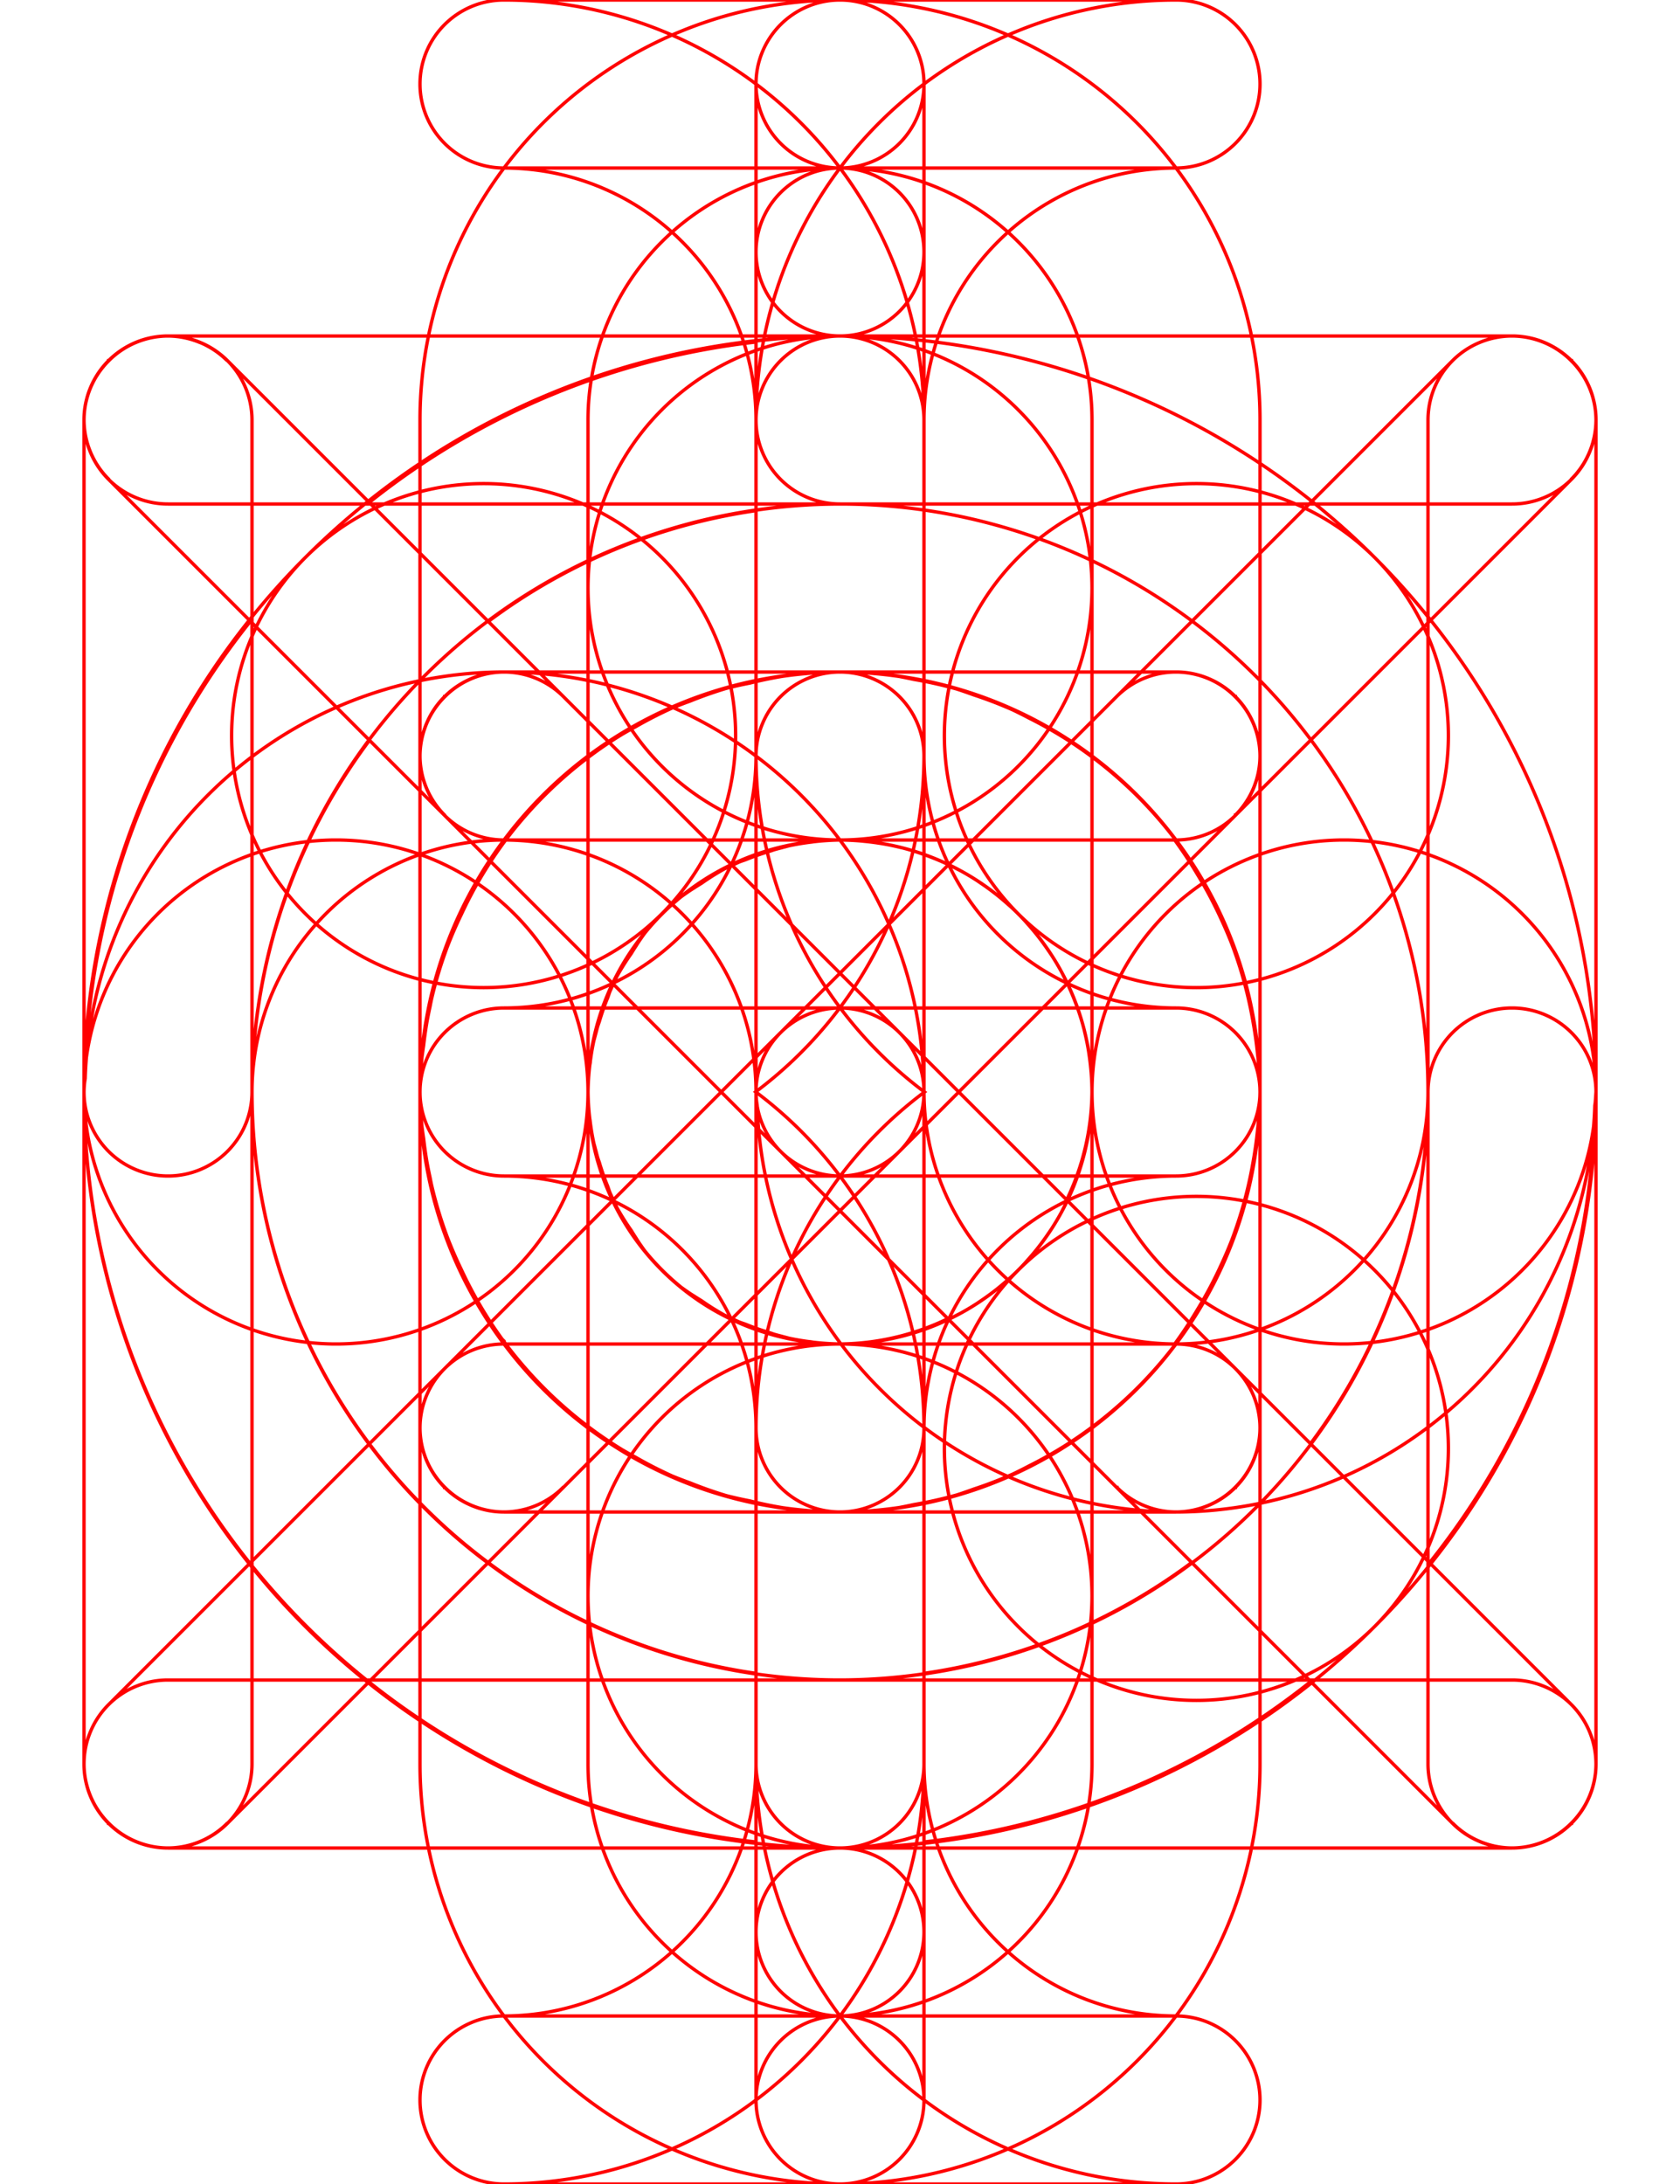 <svg xmlns="http://www.w3.org/2000/svg" width="500" height="650">
    <path fill="none" stroke="red"
        d="M150 200A125 125 0 0 0 25.35 321a25 25 0 0 0-.35 4 25 25 0 0 0 25 25 25 25 0 0 0 25-25 75 75 0 0 1 75-75 75 75 0 0 1 75 75 25 25 0 0 0 .35 4A125 125 0 0 0 350 450a125 125 0 0 0 124.65-121 25 25 0 0 0 .35-4 25 25 0 0 0-25-25 25 25 0 0 0-25 25 75 75 0 0 1-75 75 75 75 0 0 1-75-75 25 25 0 0 0-.043-1.402A125 125 0 0 0 150 200m0-200a25 25 0 0 0-25 25 25 25 0 0 0 25 25 75 75 0 0 1 75 75v100a125 125 0 0 0 50.146 100A125 125 0 0 0 225 425v100a75 75 0 0 1-75 75 25 25 0 0 0-25 25 25 25 0 0 0 25 25 125 125 0 0 0 125-125V425a75 75 0 0 1 75-75 25 25 0 0 0 25-25 25 25 0 0 0-.107-2.307A25 25 0 0 0 350 300a75 75 0 0 1-75-75V125A125 125 0 0 0 150 0m100 0a25 25 0 0 0-25 25v600a25 25 0 0 0 25 25 25 25 0 0 0 25-25V25a25 25 0 0 0-25-25m100 0a125 125 0 0 0-125 125v100a75 75 0 0 1-75 75 25 25 0 0 0-25 25 25 25 0 0 0 25 25 75 75 0 0 1 75 75v100a125 125 0 0 0 125 125 25 25 0 0 0 25-25 25 25 0 0 0-25-25 75 75 0 0 1-75-75V425a125 125 0 0 0-50.09-100.04A125 125 0 0 0 275 225V125a75 75 0 0 1 75-75 25 25 0 0 0 25-25 25 25 0 0 0-25-25M50 100a25 25 0 0 0-17.678 7.322A25 25 0 0 0 25 125v200a225 225 0 0 0 225 225h200a25 25 0 0 0 17.678-7.322A25 25 0 0 0 475 525a25 25 0 0 0-.244-3.422l-.047-.31a25 25 0 0 0-.686-3.153l-.072-.258a25 25 0 0 0-1.197-3.205l-.05-.105a25 25 0 0 0-1.6-2.93l-.172-.265a25 25 0 0 0-1.957-2.616l-.135-.162a25 25 0 0 0-1.162-1.252l-400-400-.272-.181a25 25 0 0 0-7.664-5.121 25 25 0 0 0-.472-.176A25 25 0 0 0 50 100m25 85.355L389.645 500H250A175 175 0 0 1 75 325ZM50 100a25 25 0 0 0-17.678 7.322A25 25 0 0 0 25 125a25 25 0 0 0 7.322 17.678L145.795 256.15A125 125 0 0 0 125 325a125 125 0 0 0 125 125 125 125 0 0 0 68.85-20.795l35.826 35.826A175 175 0 0 1 250 500H50a25 25 0 0 0-25 25 25 25 0 0 0 25 25h200a225 225 0 0 0 140.105-49.54l42.217 42.218h.09A25 25 0 0 0 450 550a25 25 0 0 0 17.588-7.322h.09v-.09A25 25 0 0 0 475 525a25 25 0 0 0-7.322-17.678l-42.217-42.217A225 225 0 0 0 475 325a225 225 0 0 0-225-225Zm60.355 50H250a175 175 0 0 1 175 175 175 175 0 0 1-34.969 104.676l-35.826-35.826A125 125 0 0 0 375 325a125 125 0 0 0-125-125 125 125 0 0 0-68.85 20.795ZM250 250a75 75 0 0 1 75 75 75 75 0 0 1-7.535 32.11l-99.574-99.575A75 75 0 0 1 250 250m-67.465 42.89 99.574 99.575A75 75 0 0 1 250 400a75 75 0 0 1-75-75 75 75 0 0 1 7.535-32.11M50 100a25 25 0 0 0-17.678 7.322A25 25 0 0 0 25 125a25 25 0 0 0 7.322 17.678l400 400A25 25 0 0 0 450 550a25 25 0 0 0 17.678-7.322A25 25 0 0 0 475 525V325a225 225 0 0 0-225-225Zm60.355 50H250a175 175 0 0 1 175 175v139.645ZM50 100a25 25 0 0 0-17.588 7.322h-.09v.09A25 25 0 0 0 25 125a25 25 0 0 0 7.322 17.588v.09l42.217 42.216A225 225 0 0 0 25 325v200a25 25 0 0 0 25 25 25 25 0 0 0 25-25V325a175 175 0 0 1 34.969-104.676l322.353 322.354A25 25 0 0 0 450 550a25 25 0 0 0 17.678-7.322A25 25 0 0 0 475 525V325a225 225 0 0 0-225-225 225 225 0 0 0-140.105 49.54l-42.217-42.218A25 25 0 0 0 50 100m200 50a175 175 0 0 1 175 175v139.645L145.324 184.969A175 175 0 0 1 250 150M50 100a25 25 0 0 0-25 25v200a225 225 0 0 0 225 225 225 225 0 0 0 225-225V125a25 25 0 0 0-25-25 25 25 0 0 0-25 25v200a175 175 0 0 1-175 175A175 175 0 0 1 75 325V125a25 25 0 0 0-25-25m0 0a25 25 0 0 0-25 25v200a225 225 0 0 0 225 225h200a25 25 0 0 0 25-25 25 25 0 0 0-25-25H250A175 175 0 0 1 75 325V125a25 25 0 0 0-25-25m200 0A225 225 0 0 0 25 325a225 225 0 0 0 225 225 225 225 0 0 0 225-225 225 225 0 0 0-225-225m0 50a175 175 0 0 1 175 175 175 175 0 0 1-175 175A175 175 0 0 1 75 325a175 175 0 0 1 175-175M50 100a25 25 0 0 0-25 25 25 25 0 0 0 25 25h200a175 175 0 0 1 175 175 175 175 0 0 1-175 175H50a25 25 0 0 0-25 25 25 25 0 0 0 25 25h200a225 225 0 0 0 225-225 225 225 0 0 0-225-225Zm200 0A225 225 0 0 0 25 325a225 225 0 0 0 225 225h200a25 25 0 0 0 25-25 25 25 0 0 0-25-25H250A175 175 0 0 1 75 325a175 175 0 0 1 175-175h200a25 25 0 0 0 25-25 25 25 0 0 0-25-25zm-200 0a25 25 0 0 0-17.588 7.322h-.09v.09A25 25 0 0 0 25 125a25 25 0 0 0 7.322 17.588v.09l42.217 42.216A225 225 0 0 0 25 325v200a25 25 0 0 0 25 25 25 25 0 0 0 25-25V325a175 175 0 0 1 34.969-104.676l322.353 322.354h.09A25 25 0 0 0 450 550a25 25 0 0 0 17.588-7.322h.09v-.09A25 25 0 0 0 475 525a25 25 0 0 0-7.322-17.678L145.324 184.97A175 175 0 0 1 250 150h200a25 25 0 0 0 25-25 25 25 0 0 0-25-25H250a225 225 0 0 0-140.105 49.54l-42.217-42.218A25 25 0 0 0 50 100m200 0A225 225 0 0 0 25 325v200a25 25 0 0 0 25 25 25 25 0 0 0 25-25V325a175 175 0 0 1 175-175h200a25 25 0 0 0 25-25 25 25 0 0 0-25-25zm-200 0a25 25 0 0 0-17.588 7.322h-.09v.09A25 25 0 0 0 25 125a25 25 0 0 0 7.322 17.588v.09l42.217 42.216A225 225 0 0 0 25 325a225 225 0 0 0 225 225 225 225 0 0 0 140.105-49.54l42.217 42.218h.09A25 25 0 0 0 450 550a25 25 0 0 0 17.588-7.322h.09v-.09A25 25 0 0 0 475 525a25 25 0 0 0-7.322-17.678l-42.217-42.217A225 225 0 0 0 475 325a225 225 0 0 0-225-225 225 225 0 0 0-140.105 49.54l-42.217-42.218A25 25 0 0 0 50 100m200 50a175 175 0 0 1 175 175 175 175 0 0 1-34.969 104.676L145.324 184.969A175 175 0 0 1 250 150m-140.031 70.324 244.707 244.707A175 175 0 0 1 250 500 175 175 0 0 1 75 325a175 175 0 0 1 34.969-104.676M450 100a25 25 0 0 0-25 25v200a175 175 0 0 1-175 175H50a25 25 0 0 0-25 25 25 25 0 0 0 25 25h200a225 225 0 0 0 225-225V125a25 25 0 0 0-25-25m-400 0a25 25 0 0 0-17.678 7.322A25 25 0 0 0 25 125v200a225 225 0 0 0 225 225h200a25 25 0 0 0 17.678-7.322A25 25 0 0 0 475 525a25 25 0 0 0-.244-3.422l-.047-.31a25 25 0 0 0-.686-3.153l-.072-.258a25 25 0 0 0-1.197-3.205l-.05-.105a25 25 0 0 0-1.6-2.93l-.172-.265a25 25 0 0 0-1.957-2.616l-.135-.162a25 25 0 0 0-1.162-1.252L354.205 393.85A125 125 0 0 0 375 325a125 125 0 0 0-125-125 125 125 0 0 0-68.85 20.795L67.678 107.322l-.272-.181a25 25 0 0 0-7.664-5.121 25 25 0 0 0-.472-.176A25 25 0 0 0 50 100m25 85.355 70.795 70.795A125 125 0 0 0 125 325a125 125 0 0 0 125 125 125 125 0 0 0 68.85-20.795L389.645 500H250A175 175 0 0 1 75 325ZM250 250a75 75 0 0 1 75 75 75 75 0 0 1-7.535 32.11l-99.574-99.575A75 75 0 0 1 250 250m-67.465 42.89 99.574 99.575A75 75 0 0 1 250 400a75 75 0 0 1-75-75 75 75 0 0 1 7.535-32.11M50 100a25 25 0 0 0-25 25 25 25 0 0 0 25 25h200a175 175 0 0 1 175 175v200a25 25 0 0 0 25 25 25 25 0 0 0 25-25V325a225 225 0 0 0-225-225Zm0 0a25 25 0 0 0-17.588 7.322h-.09v.09A25 25 0 0 0 25 125a25 25 0 0 0 7.322 17.588v.09L354.676 465.03A175 175 0 0 1 250 500H50a25 25 0 0 0-25 25 25 25 0 0 0 25 25h200a225 225 0 0 0 140.105-49.54l42.217 42.218h.09A25 25 0 0 0 450 550a25 25 0 0 0 17.588-7.322h.09v-.09A25 25 0 0 0 475 525a25 25 0 0 0-7.322-17.678l-42.217-42.217A225 225 0 0 0 475 325V125a25 25 0 0 0-25-25 25 25 0 0 0-25 25v200a175 175 0 0 1-34.969 104.676L67.678 107.322A25 25 0 0 0 50 100m200 0A225 225 0 0 0 25 325v200a25 25 0 0 0 25 25 25 25 0 0 0 25-25V325a175 175 0 0 1 175-175 175 175 0 0 1 175 175v200a25 25 0 0 0 25 25 25 25 0 0 0 25-25V325a225 225 0 0 0-225-225m-200 0a25 25 0 0 0-17.678 7.322A25 25 0 0 0 25 125v200a225 225 0 0 0 225 225 225 225 0 0 0 140.105-49.54l42.217 42.218h.09A25 25 0 0 0 450 550a25 25 0 0 0 17.588-7.322h.09v-.09A25 25 0 0 0 475 525a25 25 0 0 0-7.322-17.678l-42.217-42.217A225 225 0 0 0 475 325V125a25 25 0 0 0-25-25 25 25 0 0 0-25 25v200a175 175 0 0 1-34.969 104.676L67.678 107.322l-.272-.181a25 25 0 0 0-7.664-5.121 25 25 0 0 0-.472-.176A25 25 0 0 0 50 100m25 85.355 279.676 279.676A175 175 0 0 1 250 500 175 175 0 0 1 75 325ZM50 100a25 25 0 0 0-17.678 7.322A25 25 0 0 0 25 125a25 25 0 0 0 7.322 17.678L354.676 465.03A175 175 0 0 1 250 500H50a25 25 0 0 0-25 25 25 25 0 0 0 25 25h200a225 225 0 0 0 140.105-49.54l42.217 42.218h.09A25 25 0 0 0 450 550a25 25 0 0 0 17.588-7.322h.09v-.09A25 25 0 0 0 475 525a25 25 0 0 0-7.322-17.678l-42.217-42.217A225 225 0 0 0 475 325a225 225 0 0 0-225-225Zm60.355 50H250a175 175 0 0 1 175 175 175 175 0 0 1-34.969 104.676ZM50 100a25 25 0 0 0-17.588 7.322h-.09v.09A25 25 0 0 0 25 125a25 25 0 0 0 7.322 17.588v.09l42.217 42.216A225 225 0 0 0 25 325a225 225 0 0 0 225 225h200a25 25 0 0 0 17.678-7.322A25 25 0 0 0 475 525a25 25 0 0 0-.244-3.422l-.047-.31a25 25 0 0 0-.686-3.153l-.072-.258a25 25 0 0 0-1.197-3.205l-.05-.105a25 25 0 0 0-1.6-2.93l-.172-.265a25 25 0 0 0-1.957-2.616l-.135-.162a25 25 0 0 0-1.162-1.252L145.324 184.97A175 175 0 0 1 250 150h200a25 25 0 0 0 25-25 25 25 0 0 0-25-25H250a225 225 0 0 0-140.105 49.54l-42.217-42.218A25 25 0 0 0 50 100m59.969 120.324L389.645 500H250A175 175 0 0 1 75 325a175 175 0 0 1 34.969-104.676M250 100a25 25 0 0 0-25 25 25 25 0 0 0 25 25h200a25 25 0 0 0 25-25 25 25 0 0 0-25-25zM50 500a25 25 0 0 0-25 25 25 25 0 0 0 25 25h400a25 25 0 0 0 25-25 25 25 0 0 0-25-25zm0-400a25 25 0 0 0-25 25 25 25 0 0 0 25 25h400a25 25 0 0 0 25-25 25 25 0 0 0-25-25zM150 0a25 25 0 0 0-25 25 25 25 0 0 0 25 25h100a75 75 0 0 1 75 75v400a75 75 0 0 1-75 75H150a25 25 0 0 0-25 25 25 25 0 0 0 25 25h100a125 125 0 0 0 125-125V125A125 125 0 0 0 250 0ZM50 100a25 25 0 0 0-17.588 7.322h-.09v.09A25 25 0 0 0 25 125a25 25 0 0 0 7.322 17.588v.09l400 400h.09A25 25 0 0 0 450 550a25 25 0 0 0 17.588-7.322h.09v-.09A25 25 0 0 0 475 525a25 25 0 0 0-7.322-17.678l-400-400A25 25 0 0 0 50 100M250 0a125 125 0 0 0-125 125v400a125 125 0 0 0 125 125h100a25 25 0 0 0 25-25 25 25 0 0 0-25-25H250a75 75 0 0 1-75-75V125a75 75 0 0 1 75-75h100a25 25 0 0 0 25-25 25 25 0 0 0-25-25ZM50 100a25 25 0 0 0-17.678 7.322A25 25 0 0 0 25 125v200a225 225 0 0 0 225 225h200a25 25 0 0 0 17.678-7.322A25 25 0 0 0 475 525a25 25 0 0 0-.244-3.422l-.047-.31a25 25 0 0 0-.686-3.153l-.072-.258a25 25 0 0 0-1.197-3.205l-.05-.105a25 25 0 0 0-1.6-2.93l-.172-.265a25 25 0 0 0-1.957-2.616l-.135-.162a25 25 0 0 0-1.162-1.252l-400-400-.272-.181a25 25 0 0 0-7.664-5.121 25 25 0 0 0-.472-.176A25 25 0 0 0 50 100m25 85.355L389.645 500H250A175 175 0 0 1 75 325ZM50 100a25 25 0 0 0-17.678 7.322A25 25 0 0 0 25 125a25 25 0 0 0 7.322 17.678L145.795 256.15A125 125 0 0 0 125 325a125 125 0 0 0 125 125 125 125 0 0 0 68.85-20.795l35.826 35.826A175 175 0 0 1 250 500H50a25 25 0 0 0-25 25 25 25 0 0 0 25 25h200a225 225 0 0 0 140.105-49.54l42.217 42.218h.09A25 25 0 0 0 450 550a25 25 0 0 0 17.588-7.322h.09v-.09A25 25 0 0 0 475 525a25 25 0 0 0-7.322-17.678l-42.217-42.217A225 225 0 0 0 475 325a225 225 0 0 0-225-225Zm60.355 50H250a175 175 0 0 1 175 175 175 175 0 0 1-34.969 104.676l-35.826-35.826A125 125 0 0 0 375 325a125 125 0 0 0-125-125 125 125 0 0 0-68.85 20.795ZM250 250a75 75 0 0 1 75 75 75 75 0 0 1-7.535 32.11l-99.574-99.575A75 75 0 0 1 250 250m-67.465 42.89 99.574 99.575A75 75 0 0 1 250 400a75 75 0 0 1-75-75 75 75 0 0 1 7.535-32.11M50 100a25 25 0 0 0-17.678 7.322A25 25 0 0 0 25 125a25 25 0 0 0 7.322 17.678l400 400A25 25 0 0 0 450 550a25 25 0 0 0 17.678-7.322A25 25 0 0 0 475 525V325a225 225 0 0 0-225-225Zm60.355 50H250a175 175 0 0 1 175 175v139.645ZM50 100a25 25 0 0 0-17.588 7.322h-.09v.09A25 25 0 0 0 25 125a25 25 0 0 0 7.322 17.588v.09l42.217 42.216A225 225 0 0 0 25 325v200a25 25 0 0 0 25 25 25 25 0 0 0 25-25V325a175 175 0 0 1 34.969-104.676l322.353 322.354A25 25 0 0 0 450 550a25 25 0 0 0 17.678-7.322A25 25 0 0 0 475 525V325a225 225 0 0 0-225-225 225 225 0 0 0-140.105 49.54l-42.217-42.218A25 25 0 0 0 50 100m200 50a175 175 0 0 1 175 175v139.645L145.324 184.969A175 175 0 0 1 250 150M50 100a25 25 0 0 0-25 25v200a225 225 0 0 0 225 225 225 225 0 0 0 225-225V125a25 25 0 0 0-25-25 25 25 0 0 0-25 25v200a175 175 0 0 1-175 175A175 175 0 0 1 75 325V125a25 25 0 0 0-25-25m0 0a25 25 0 0 0-25 25v200a225 225 0 0 0 225 225h200a25 25 0 0 0 25-25 25 25 0 0 0-25-25H250A175 175 0 0 1 75 325V125a25 25 0 0 0-25-25m200 0A225 225 0 0 0 25 325a225 225 0 0 0 225 225 225 225 0 0 0 225-225 225 225 0 0 0-225-225m0 50a175 175 0 0 1 175 175 175 175 0 0 1-175 175A175 175 0 0 1 75 325a175 175 0 0 1 175-175M50 100a25 25 0 0 0-25 25 25 25 0 0 0 25 25h200a175 175 0 0 1 175 175 175 175 0 0 1-175 175H50a25 25 0 0 0-25 25 25 25 0 0 0 25 25h200a225 225 0 0 0 225-225 225 225 0 0 0-225-225Zm200 0A225 225 0 0 0 25 325a225 225 0 0 0 225 225h200a25 25 0 0 0 25-25 25 25 0 0 0-25-25H250A175 175 0 0 1 75 325a175 175 0 0 1 175-175h200a25 25 0 0 0 25-25 25 25 0 0 0-25-25zm-200 0a25 25 0 0 0-17.588 7.322h-.09v.09A25 25 0 0 0 25 125a25 25 0 0 0 7.322 17.588v.09l42.217 42.216A225 225 0 0 0 25 325v200a25 25 0 0 0 25 25 25 25 0 0 0 25-25V325a175 175 0 0 1 34.969-104.676l322.353 322.354h.09A25 25 0 0 0 450 550a25 25 0 0 0 17.588-7.322h.09v-.09A25 25 0 0 0 475 525a25 25 0 0 0-7.322-17.678L145.324 184.97A175 175 0 0 1 250 150h200a25 25 0 0 0 25-25 25 25 0 0 0-25-25H250a225 225 0 0 0-140.105 49.54l-42.217-42.218A25 25 0 0 0 50 100m200 0A225 225 0 0 0 25 325v200a25 25 0 0 0 25 25 25 25 0 0 0 25-25V325a175 175 0 0 1 175-175h200a25 25 0 0 0 25-25 25 25 0 0 0-25-25zm-200 0a25 25 0 0 0-17.588 7.322h-.09v.09A25 25 0 0 0 25 125a25 25 0 0 0 7.322 17.588v.09l42.217 42.216A225 225 0 0 0 25 325a225 225 0 0 0 225 225 225 225 0 0 0 140.105-49.54l42.217 42.218h.09A25 25 0 0 0 450 550a25 25 0 0 0 17.588-7.322h.09v-.09A25 25 0 0 0 475 525a25 25 0 0 0-7.322-17.678l-42.217-42.217A225 225 0 0 0 475 325a225 225 0 0 0-225-225 225 225 0 0 0-140.105 49.54l-42.217-42.218A25 25 0 0 0 50 100m200 50a175 175 0 0 1 175 175 175 175 0 0 1-34.969 104.676L145.324 184.969A175 175 0 0 1 250 150m-140.031 70.324 244.707 244.707A175 175 0 0 1 250 500 175 175 0 0 1 75 325a175 175 0 0 1 34.969-104.676M450 100a25 25 0 0 0-25 25v200a175 175 0 0 1-175 175H50a25 25 0 0 0-25 25 25 25 0 0 0 25 25h200a225 225 0 0 0 225-225V125a25 25 0 0 0-25-25m-400 0a25 25 0 0 0-17.678 7.322A25 25 0 0 0 25 125v200a225 225 0 0 0 225 225h200a25 25 0 0 0 17.678-7.322A25 25 0 0 0 475 525a25 25 0 0 0-.244-3.422l-.047-.31a25 25 0 0 0-.686-3.153l-.072-.258a25 25 0 0 0-1.197-3.205l-.05-.105a25 25 0 0 0-1.6-2.93l-.172-.265a25 25 0 0 0-1.957-2.616l-.135-.162a25 25 0 0 0-1.162-1.252L354.205 393.85A125 125 0 0 0 375 325a125 125 0 0 0-125-125 125 125 0 0 0-68.85 20.795L67.678 107.322l-.272-.181a25 25 0 0 0-7.664-5.121 25 25 0 0 0-.472-.176A25 25 0 0 0 50 100m25 85.355 70.795 70.795A125 125 0 0 0 125 325a125 125 0 0 0 125 125 125 125 0 0 0 68.85-20.795L389.645 500H250A175 175 0 0 1 75 325ZM250 250a75 75 0 0 1 75 75 75 75 0 0 1-7.535 32.11l-99.574-99.575A75 75 0 0 1 250 250m-67.465 42.89 99.574 99.575A75 75 0 0 1 250 400a75 75 0 0 1-75-75 75 75 0 0 1 7.535-32.11M50 100a25 25 0 0 0-25 25 25 25 0 0 0 25 25h200a175 175 0 0 1 175 175v200a25 25 0 0 0 25 25 25 25 0 0 0 25-25V325a225 225 0 0 0-225-225Zm0 0a25 25 0 0 0-17.588 7.322h-.09v.09A25 25 0 0 0 25 125a25 25 0 0 0 7.322 17.588v.09L354.676 465.03A175 175 0 0 1 250 500H50a25 25 0 0 0-25 25 25 25 0 0 0 25 25h200a225 225 0 0 0 140.105-49.54l42.217 42.218h.09A25 25 0 0 0 450 550a25 25 0 0 0 17.588-7.322h.09v-.09A25 25 0 0 0 475 525a25 25 0 0 0-7.322-17.678l-42.217-42.217A225 225 0 0 0 475 325V125a25 25 0 0 0-25-25 25 25 0 0 0-25 25v200a175 175 0 0 1-34.969 104.676L67.678 107.322A25 25 0 0 0 50 100m200 0A225 225 0 0 0 25 325v200a25 25 0 0 0 25 25 25 25 0 0 0 25-25V325a175 175 0 0 1 175-175 175 175 0 0 1 175 175v200a25 25 0 0 0 25 25 25 25 0 0 0 25-25V325a225 225 0 0 0-225-225m-200 0a25 25 0 0 0-17.678 7.322A25 25 0 0 0 25 125v200a225 225 0 0 0 225 225 225 225 0 0 0 140.105-49.54l42.217 42.218h.09A25 25 0 0 0 450 550a25 25 0 0 0 17.588-7.322h.09v-.09A25 25 0 0 0 475 525a25 25 0 0 0-7.322-17.678l-42.217-42.217A225 225 0 0 0 475 325V125a25 25 0 0 0-25-25 25 25 0 0 0-25 25v200a175 175 0 0 1-34.969 104.676L67.678 107.322l-.272-.181a25 25 0 0 0-7.664-5.121 25 25 0 0 0-.472-.176A25 25 0 0 0 50 100m25 85.355 279.676 279.676A175 175 0 0 1 250 500 175 175 0 0 1 75 325ZM50 100a25 25 0 0 0-17.678 7.322A25 25 0 0 0 25 125a25 25 0 0 0 7.322 17.678L354.676 465.03A175 175 0 0 1 250 500H50a25 25 0 0 0-25 25 25 25 0 0 0 25 25h200a225 225 0 0 0 140.105-49.54l42.217 42.218h.09A25 25 0 0 0 450 550a25 25 0 0 0 17.588-7.322h.09v-.09A25 25 0 0 0 475 525a25 25 0 0 0-7.322-17.678l-42.217-42.217A225 225 0 0 0 475 325a225 225 0 0 0-225-225Zm60.355 50H250a175 175 0 0 1 175 175 175 175 0 0 1-34.969 104.676ZM50 100a25 25 0 0 0-17.588 7.322h-.09v.09A25 25 0 0 0 25 125a25 25 0 0 0 7.322 17.588v.09l42.217 42.216A225 225 0 0 0 25 325a225 225 0 0 0 225 225h200a25 25 0 0 0 17.678-7.322A25 25 0 0 0 475 525a25 25 0 0 0-.244-3.422l-.047-.31a25 25 0 0 0-.686-3.153l-.072-.258a25 25 0 0 0-1.197-3.205l-.05-.105a25 25 0 0 0-1.6-2.93l-.172-.265a25 25 0 0 0-1.957-2.616l-.135-.162a25 25 0 0 0-1.162-1.252L145.324 184.97A175 175 0 0 1 250 150h200a25 25 0 0 0 25-25 25 25 0 0 0-25-25H250a225 225 0 0 0-140.105 49.54l-42.217-42.218A25 25 0 0 0 50 100m59.969 120.324L389.645 500H250A175 175 0 0 1 75 325a175 175 0 0 1 34.969-104.676M50 100a25 25 0 0 0-17.588 7.322h-.09v.09A25 25 0 0 0 25 125a25 25 0 0 0 7.322 17.588v.09l42.217 42.216A225 225 0 0 0 25 325a225 225 0 0 0 225 225 225 225 0 0 0 140.105-49.54l42.217 42.218h.09A25 25 0 0 0 450 550a25 25 0 0 0 17.588-7.322h.09v-.09A25 25 0 0 0 475 525a25 25 0 0 0-7.322-17.678l-42.217-42.217A225 225 0 0 0 475 325a225 225 0 0 0-225-225 225 225 0 0 0-140.105 49.54l-42.217-42.218A25 25 0 0 0 50 100m200 50a175 175 0 0 1 175 175 175 175 0 0 1-34.969 104.676l-35.826-35.826A125 125 0 0 0 375 325a125 125 0 0 0-125-125 125 125 0 0 0-68.85 20.795l-35.826-35.826A175 175 0 0 1 250 150m-140.031 70.324 35.826 35.826A125 125 0 0 0 125 325a125 125 0 0 0 125 125 125 125 0 0 0 68.85-20.795l35.826 35.826A175 175 0 0 1 250 500 175 175 0 0 1 75 325a175 175 0 0 1 34.969-104.676M250 250a75 75 0 0 1 75 75 75 75 0 0 1-7.535 32.11l-99.574-99.575A75 75 0 0 1 250 250m-67.465 42.89 99.574 99.575A75 75 0 0 1 250 400a75 75 0 0 1-75-75 75 75 0 0 1 7.535-32.11M250 100a75 75 0 0 0-75 75 75 75 0 0 0 75 75 75 75 0 0 0 75-75 75 75 0 0 0-75-75m0 150a75 75 0 0 0-75 75 75 75 0 0 0 75 75 75 75 0 0 0 75-75 75 75 0 0 0-75-75m0 150a75 75 0 0 0-75 75 75 75 0 0 0 75 75 75 75 0 0 0 75-75 75 75 0 0 0-75-75M150 200a25 25 0 0 0-25 25 25 25 0 0 0 25 25h100a75 75 0 0 1 75 75 75 75 0 0 1-75 75H150a25 25 0 0 0-25 25 25 25 0 0 0 25 25h100a125 125 0 0 0 125-125 125 125 0 0 0-125-125Zm0 0a25 25 0 0 0-25 25 25 25 0 0 0 25 25h200a25 25 0 0 0 25-25 25 25 0 0 0-25-25zm0 200a25 25 0 0 0-25 25 25 25 0 0 0 25 25h200a25 25 0 0 0 25-25 25 25 0 0 0-25-25zm100-200a125 125 0 0 0-125 125 125 125 0 0 0 125 125h100a25 25 0 0 0 25-25 25 25 0 0 0-25-25H250a75 75 0 0 1-75-75 75 75 0 0 1 75-75h100a25 25 0 0 0 25-25 25 25 0 0 0-25-25zM50 100a25 25 0 0 0-17.588 7.322h-.09v.09A25 25 0 0 0 25 125a25 25 0 0 0 7.322 17.588v.09l150.059 150.058A75 75 0 0 0 175 325a75 75 0 0 0 75 75 75 75 0 0 0 32.264-7.38l150.058 150.058h.09A25 25 0 0 0 450 550a25 25 0 0 0 17.588-7.322h.09v-.09A25 25 0 0 0 475 525a25 25 0 0 0-7.322-17.678L317.619 357.264A75 75 0 0 0 325 325a75 75 0 0 0-75-75 75 75 0 0 0-32.264 7.38L67.678 107.323A25 25 0 0 0 50 100m275 225a75 75 0 0 0 75 75 75 75 0 0 0 75-75 75 75 0 0 0-75-75 75 75 0 0 0-75 75m-150 0a75 75 0 0 0-75-75 75 75 0 0 0-75 75 75 75 0 0 0 75 75 75 75 0 0 0 75-75M50 100a25 25 0 0 0-17.588 7.322h-.09v.09A25 25 0 0 0 25 125a25 25 0 0 0 7.322 17.588v.09l150.059 150.058A75 75 0 0 0 175 325a75 75 0 0 0 75 75 75 75 0 0 0 32.264-7.38l150.058 150.058h.09A25 25 0 0 0 450 550a25 25 0 0 0 17.588-7.322h.09v-.09A25 25 0 0 0 475 525a25 25 0 0 0-7.322-17.678L317.619 357.264A75 75 0 0 0 325 325a75 75 0 0 0-75-75 75 75 0 0 0-32.264 7.38L67.678 107.323A25 25 0 0 0 50 100m200 150a75 75 0 0 0 75-75 75 75 0 0 0-75-75 75 75 0 0 0-75 75 75 75 0 0 0 75 75m75 75a75 75 0 0 0 75 75 75 75 0 0 0 75-75 75 75 0 0 0-75-75 75 75 0 0 0-75 75m-75 75a75 75 0 0 0-75 75 75 75 0 0 0 75 75 75 75 0 0 0 75-75 75 75 0 0 0-75-75m-75-75a75 75 0 0 0-75-75 75 75 0 0 0-75 75 75 75 0 0 0 75 75 75 75 0 0 0 75-75m75-225A225 225 0 0 0 25 325v200a25 25 0 0 0 25 25 25 25 0 0 0 25-25V325a175 175 0 0 1 175-175h200a25 25 0 0 0 25-25 25 25 0 0 0-25-25zm0 100a125 125 0 0 0-125 125 125 125 0 0 0 125 125 125 125 0 0 0 125-125 125 125 0 0 0-125-125m0 50a75 75 0 0 1 75 75 75 75 0 0 1-75 75 75 75 0 0 1-75-75 75 75 0 0 1 75-75m0-150A225 225 0 0 0 25 325v200a25 25 0 0 0 25 25 25 25 0 0 0 25-25V325a175 175 0 0 1 175-175 175 175 0 0 1 175 175v200a25 25 0 0 0 25 25 25 25 0 0 0 25-25V325a225 225 0 0 0-225-225m0 100a125 125 0 0 0-125 125 125 125 0 0 0 125 125 125 125 0 0 0 125-125 125 125 0 0 0-125-125m0 50a75 75 0 0 1 75 75 75 75 0 0 1-75 75 75 75 0 0 1-75-75 75 75 0 0 1 75-75M50 100a25 25 0 0 0-25 25 25 25 0 0 0 25 25h200a175 175 0 0 1 175 175v200a25 25 0 0 0 25 25 25 25 0 0 0 25-25V325a225 225 0 0 0-225-225Zm200 100a125 125 0 0 0-125 125 125 125 0 0 0 125 125 125 125 0 0 0 125-125 125 125 0 0 0-125-125m0 50a75 75 0 0 1 75 75 75 75 0 0 1-75 75 75 75 0 0 1-75-75 75 75 0 0 1 75-75m0-150A225 225 0 0 0 25 325a225 225 0 0 0 225 225h200a25 25 0 0 0 25-25 25 25 0 0 0-25-25H250A175 175 0 0 1 75 325a175 175 0 0 1 175-175h200a25 25 0 0 0 25-25 25 25 0 0 0-25-25zm0 100a125 125 0 0 0-125 125 125 125 0 0 0 125 125 125 125 0 0 0 125-125 125 125 0 0 0-125-125m0 50a75 75 0 0 1 75 75 75 75 0 0 1-75 75 75 75 0 0 1-75-75 75 75 0 0 1 75-75m0-150A225 225 0 0 0 25 325a225 225 0 0 0 225 225 225 225 0 0 0 225-225 225 225 0 0 0-225-225m0 50a175 175 0 0 1 175 175 175 175 0 0 1-175 175A175 175 0 0 1 75 325a175 175 0 0 1 175-175m0 50a125 125 0 0 0-125 125 125 125 0 0 0 125 125 125 125 0 0 0 125-125 125 125 0 0 0-125-125m0 50a75 75 0 0 1 75 75 75 75 0 0 1-75 75 75 75 0 0 1-75-75 75 75 0 0 1 75-75M50 100a25 25 0 0 0-25 25 25 25 0 0 0 25 25h200a175 175 0 0 1 175 175 175 175 0 0 1-175 175H50a25 25 0 0 0-25 25 25 25 0 0 0 25 25h200a225 225 0 0 0 225-225 225 225 0 0 0-225-225Zm200 100a125 125 0 0 0-125 125 125 125 0 0 0 125 125 125 125 0 0 0 125-125 125 125 0 0 0-125-125m0 50a75 75 0 0 1 75 75 75 75 0 0 1-75 75 75 75 0 0 1-75-75 75 75 0 0 1 75-75M50 100a25 25 0 0 0-25 25v200a225 225 0 0 0 225 225h200a25 25 0 0 0 25-25 25 25 0 0 0-25-25H250A175 175 0 0 1 75 325V125a25 25 0 0 0-25-25m200 100a125 125 0 0 0-125 125 125 125 0 0 0 125 125 125 125 0 0 0 125-125 125 125 0 0 0-125-125m0 50a75 75 0 0 1 75 75 75 75 0 0 1-75 75 75 75 0 0 1-75-75 75 75 0 0 1 75-75M50 100a25 25 0 0 0-25 25v200a225 225 0 0 0 225 225 225 225 0 0 0 225-225V125a25 25 0 0 0-25-25 25 25 0 0 0-25 25v200a175 175 0 0 1-175 175A175 175 0 0 1 75 325V125a25 25 0 0 0-25-25m200 100a125 125 0 0 0-125 125 125 125 0 0 0 125 125 125 125 0 0 0 125-125 125 125 0 0 0-125-125m0 50a75 75 0 0 1 75 75 75 75 0 0 1-75 75 75 75 0 0 1-75-75 75 75 0 0 1 75-75m200-150a25 25 0 0 0-25 25v200a175 175 0 0 1-175 175H50a25 25 0 0 0-25 25 25 25 0 0 0 25 25h200a225 225 0 0 0 225-225V125a25 25 0 0 0-25-25M250 200a125 125 0 0 0-125 125 125 125 0 0 0 125 125 125 125 0 0 0 125-125 125 125 0 0 0-125-125m0 50a75 75 0 0 1 75 75 75 75 0 0 1-75 75 75 75 0 0 1-75-75 75 75 0 0 1 75-75m0-50a125 125 0 0 0-17.111 1.275 125 125 0 0 0-9.77 2.032 125 125 0 0 0-6.959 1.558 125 125 0 0 0-10.842 3.82 125 125 0 0 0-5.164 1.983 125 125 0 0 0-10.953 5.6 125 125 0 0 0-4.056 2.283 125 125 0 0 0-35.684 32.867l-.002.002a125 125 0 0 0-5.84 8.832 125 125 0 0 0-6.32 11.91 125 125 0 0 0-4.07 9.36 125 125 0 0 0-4.848 16.054 125 125 0 0 0-.39 1.953 125 125 0 0 0-.925 4.614 125 125 0 0 0-.992 6.998 125 125 0 0 0-.48 3.412A125 125 0 0 0 125 325a125 125 0 0 0 .594 10.447 125 125 0 0 0 .48 3.412 125 125 0 0 0 .992 6.998 125 125 0 0 0 .924 4.614 125 125 0 0 0 .39 1.953 125 125 0 0 0 4.849 16.055 125 125 0 0 0 4.07 9.359 125 125 0 0 0 6.32 11.91 125 125 0 0 0 5.84 8.832l.002.002a125 125 0 0 0 35.684 32.867 125 125 0 0 0 4.056 2.283 125 125 0 0 0 10.953 5.6 125 125 0 0 0 5.164 1.982 125 125 0 0 0 10.842 3.82 125 125 0 0 0 6.96 1.56 125 125 0 0 0 9.769 2.03A125 125 0 0 0 250 450a125 125 0 0 0 17.55-1.309 125 125 0 0 0 4.348-.88 125 125 0 0 0 12.877-2.885 125 125 0 0 0 4.97-1.719 125 125 0 0 0 11.607-4.453 125 125 0 0 0 4.867-2.447 125 125 0 0 0 10.713-6.024A125 125 0 0 0 349.898 400h-.296a125 125 0 0 0 6.779-10.252 125 125 0 0 0 7.096-13.371 125 125 0 0 0 3.08-7.186 125 125 0 0 0 5.062-16.767 125 125 0 0 0 1.313-6.547 125 125 0 0 0 1.322-9.326A125 125 0 0 0 375 325a125 125 0 0 0-.746-11.55 125 125 0 0 0-1.322-9.327 125 125 0 0 0-1.313-6.547 125 125 0 0 0-5.062-16.767 125 125 0 0 0-3.08-7.186 125 125 0 0 0-7.096-13.371A125 125 0 0 0 349.6 250h.297a125 125 0 0 0-32.964-30.281 125 125 0 0 0-10.715-6.026 125 125 0 0 0-4.867-2.447 125 125 0 0 0-11.608-4.453 125 125 0 0 0-4.969-1.719 125 125 0 0 0-12.877-2.885 125 125 0 0 0-4.347-.88A125 125 0 0 0 250 200m0 50a75 75 0 0 1 5.576.23 75 75 0 0 1 1.701.16 75 75 0 0 1 4.045.506 75 75 0 0 1 1.69.268 75 75 0 0 1 4.902 1.027l.59.131a75 75 0 0 1 5.38 1.604 75 75 0 0 1 1.454.523 75 75 0 0 1 3.842 1.498 75 75 0 0 1 1.668.721 75 75 0 0 1 4.052 1.982 75 75 0 0 1 .985.502 75 75 0 0 1 4.781 2.85 75 75 0 0 1 1.225.832 75 75 0 0 1 3.412 2.436 75 75 0 0 1 1.422 1.103 75 75 0 0 1 3.29 2.785 75 75 0 0 1 1.012.893 75 75 0 0 1 3.922 3.922 75 75 0 0 1 .893 1.011 75 75 0 0 1 2.785 3.291 75 75 0 0 1 1.103 1.422 75 75 0 0 1 2.436 3.412 75 75 0 0 1 .832 1.225 75 75 0 0 1 2.85 4.781 75 75 0 0 1 .502.985 75 75 0 0 1 1.982 4.052 75 75 0 0 1 .72 1.668 75 75 0 0 1 1.499 3.842 75 75 0 0 1 .523 1.453 75 75 0 0 1 1.604 5.381l.13.59a75 75 0 0 1 1.028 4.902 75 75 0 0 1 .268 1.69 75 75 0 0 1 .505 4.045 75 75 0 0 1 .16 1.7A75 75 0 0 1 325 325a75 75 0 0 1-.23 5.576 75 75 0 0 1-.16 1.701 75 75 0 0 1-.506 4.045 75 75 0 0 1-.268 1.69 75 75 0 0 1-1.027 4.902l-.131.59a75 75 0 0 1-1.604 5.38 75 75 0 0 1-.523 1.454 75 75 0 0 1-1.498 3.842 75 75 0 0 1-.721 1.668 75 75 0 0 1-1.982 4.052 75 75 0 0 1-.502.985 75 75 0 0 1-2.85 4.781 75 75 0 0 1-.832 1.225 75 75 0 0 1-2.436 3.412 75 75 0 0 1-1.103 1.422 75 75 0 0 1-2.785 3.29 75 75 0 0 1-.893 1.012 75 75 0 0 1-3.922 3.922 75 75 0 0 1-1.011.893 75 75 0 0 1-3.291 2.785 75 75 0 0 1-1.422 1.103 75 75 0 0 1-3.412 2.436 75 75 0 0 1-1.225.832 75 75 0 0 1-4.781 2.85 75 75 0 0 1-.985.502 75 75 0 0 1-4.052 1.982 75 75 0 0 1-1.668.72 75 75 0 0 1-3.842 1.499 75 75 0 0 1-1.453.523 75 75 0 0 1-5.381 1.604l-.59.13a75 75 0 0 1-4.902 1.028 75 75 0 0 1-1.69.268 75 75 0 0 1-4.045.505 75 75 0 0 1-1.7.16A75 75 0 0 1 250 400a75 75 0 0 1-7.967-.527l-.428-.07a75 75 0 0 1-6.748-1.11 75 75 0 0 1-.757-.203l-.012-.002a75 75 0 0 1-1.516-.406l-.035-.01a75 75 0 0 1-2.162-.58 75 75 0 0 1-1.236-.432 75 75 0 0 1-7.29-2.553 75 75 0 0 1-1.742-.61 75 75 0 0 1-2.216-1.032 75 75 0 0 1-2.336-1.088 75 75 0 0 1-6.778-4.26 75 75 0 0 1-2.228-1.4 75 75 0 0 1-.94-.59 75 75 0 0 1-2.94-2.059 75 75 0 0 1-10.737-10.738 75 75 0 0 1-2.059-2.94 75 75 0 0 1-.59-.94 75 75 0 0 1-1.4-2.228 75 75 0 0 1-4.26-6.777 75 75 0 0 1-1.088-2.336 75 75 0 0 1-1.033-2.217 75 75 0 0 1-.61-1.742 75 75 0 0 1-2.552-7.289 75 75 0 0 1-.432-1.236 75 75 0 0 1-.58-2.162l-.01-.036a75 75 0 0 1-.406-1.515l-.002-.012a75 75 0 0 1-.203-.758 75 75 0 0 1-1.11-6.748l-.07-.427A75 75 0 0 1 175 325a75 75 0 0 1 .527-7.967l.07-.428a75 75 0 0 1 1.11-6.748 75 75 0 0 1 .203-.757l.002-.012a75 75 0 0 1 .406-1.516l.01-.035a75 75 0 0 1 .58-2.162 75 75 0 0 1 .432-1.236 75 75 0 0 1 2.553-7.29 75 75 0 0 1 .61-1.742 75 75 0 0 1 1.032-2.216 75 75 0 0 1 1.088-2.336 75 75 0 0 1 4.26-6.778 75 75 0 0 1 1.4-2.228 75 75 0 0 1 .59-.94 75 75 0 0 1 2.059-2.94 75 75 0 0 1 10.738-10.737 75 75 0 0 1 2.94-2.059 75 75 0 0 1 .94-.59 75 75 0 0 1 2.228-1.4 75 75 0 0 1 6.777-4.26 75 75 0 0 1 2.336-1.088 75 75 0 0 1 2.217-1.033 75 75 0 0 1 1.742-.61 75 75 0 0 1 7.289-2.552 75 75 0 0 1 1.236-.432 75 75 0 0 1 2.162-.58l.036-.01a75 75 0 0 1 1.515-.406l.012-.002a75 75 0 0 1 .758-.203 75 75 0 0 1 6.748-1.11l.427-.07A75 75 0 0 1 250 250m200-150a25 25 0 0 0-17.678 7.322l-400 400A25 25 0 0 0 25 525a25 25 0 0 0 7.322 17.588v.09h.09A25 25 0 0 0 50 550a25 25 0 0 0 17.588-7.322h.09l400-400v-.09A25 25 0 0 0 475 125a25 25 0 0 0-7.322-17.588v-.09h-.09A25 25 0 0 0 450 100m-200 0a75 75 0 0 0-75 75 75 75 0 0 0 75 75 75 75 0 0 0 75-75 75 75 0 0 0-75-75m0 150a75 75 0 0 0-75 75 75 75 0 0 0 75 75 75 75 0 0 0 75-75 75 75 0 0 0-75-75m75 75a75 75 0 0 0 75 75 75 75 0 0 0 75-75 75 75 0 0 0-75-75 75 75 0 0 0-75 75m-75 75a75 75 0 0 0-75 75 75 75 0 0 0 75 75 75 75 0 0 0 75-75 75 75 0 0 0-75-75m-75-75a75 75 0 0 0-75-75 75 75 0 0 0-75 75 75 75 0 0 0 75 75 75 75 0 0 0 75-75m-25-25a25 25 0 0 0-25 25 25 25 0 0 0 25 25h200a25 25 0 0 0 25-25 25 25 0 0 0-25-25zm-50-50a75 75 0 0 0-75 75 75 75 0 0 0 75 75 75 75 0 0 0 75-75 75 75 0 0 0-75-75m75 75a75 75 0 0 0 75 75 75 75 0 0 0 75-75 75 75 0 0 0-75-75 75 75 0 0 0-75 75m150 0a75 75 0 0 0 75 75 75 75 0 0 0 75-75 75 75 0 0 0-75-75 75 75 0 0 0-75 75m-75-125a25 25 0 0 0-25 25v75h-75a25 25 0 0 0-25 25 25 25 0 0 0 25 25h75v75a25 25 0 0 0 25 25 25 25 0 0 0 25-25v-75h75a25 25 0 0 0 25-25 25 25 0 0 0-25-25h-75v-75a25 25 0 0 0-25-25m0-100a25 25 0 0 0-25 25v139.645l-57.322-57.323A25 25 0 0 0 150 200a25 25 0 0 0-17.588 7.322h-.09v.09A25 25 0 0 0 125 225a25 25 0 0 0 7.322 17.588v.09L214.645 325l-82.323 82.322A25 25 0 0 0 125 425a25 25 0 0 0 7.322 17.588v.09h.09A25 25 0 0 0 150 450a25 25 0 0 0 17.588-7.322h.09L225 385.355V525a25 25 0 0 0 25 25 25 25 0 0 0 25-25V385.355l57.322 57.323h.09A25 25 0 0 0 350 450a25 25 0 0 0 17.588-7.322h.09v-.09A25 25 0 0 0 375 425a25 25 0 0 0-7.322-17.678L285.355 325l82.323-82.322v-.09A25 25 0 0 0 375 225a25 25 0 0 0-7.322-17.588v-.09h-.09A25 25 0 0 0 350 200a25 25 0 0 0-17.678 7.322L275 264.645V125a25 25 0 0 0-25-25M150 0a25 25 0 0 0-25 25 25 25 0 0 0 25 25 75 75 0 0 1 75 75v400a75 75 0 0 1-75 75 25 25 0 0 0-25 25 25 25 0 0 0 25 25 125 125 0 0 0 125-125V125A125 125 0 0 0 150 0m200 0a125 125 0 0 0-125 125v400a125 125 0 0 0 125 125 25 25 0 0 0 25-25 25 25 0 0 0-25-25 75 75 0 0 1-75-75V125a75 75 0 0 1 75-75 25 25 0 0 0 25-25 25 25 0 0 0-25-25M250 100a75 75 0 0 0-75 75 75 75 0 0 0 75 75 75 75 0 0 0 75-75 75 75 0 0 0-75-75m-200 0a25 25 0 0 0-25 25 25 25 0 0 0 25 25h200a175 175 0 0 1 175 175 175 175 0 0 1-175 175H50a25 25 0 0 0-25 25 25 25 0 0 0 25 25h200a225 225 0 0 0 225-225 225 225 0 0 0-225-225Zm100 100a25 25 0 0 0-25 25 25 25 0 0 0 25 25h100a75 75 0 0 1 75 75 75 75 0 0 1-75 75H150a25 25 0 0 0-25 25 25 25 0 0 0 25 25h100a125 125 0 0 0 125-125 125 125 0 0 0-125-125Zm100 100a25 25 0 0 0-25 25 25 25 0 0 0 25 25 25 25 0 0 0 25-25 25 25 0 0 0-25-25m200-200a25 25 0 0 0-17.678 7.322l-400 400A25 25 0 0 0 25 525a25 25 0 0 0 7.322 17.588v.09h.09A25 25 0 0 0 50 550a25 25 0 0 0 17.588-7.322h.09l400-400v-.09A25 25 0 0 0 475 125a25 25 0 0 0-7.322-17.588v-.09h-.09A25 25 0 0 0 450 100m-311.416 44.125A75 75 0 0 0 90.9 165.9a75 75 0 0 0 0 106.067 75 75 0 0 0 106.067 0 75 75 0 0 0 0-106.067 75 75 0 0 0-58.383-21.775m212.13 212.133a75 75 0 0 0-47.68 21.775 75 75 0 0 0 0 106.067 75 75 0 0 0 106.066 0 75 75 0 0 0 0-106.067 75 75 0 0 0-58.385-21.775zM250 0a25 25 0 0 0-25 25v76.79a225 225 0 0 0-115.105 47.75l-42.217-42.218A25 25 0 0 0 50 100a25 25 0 0 0-17.588 7.322h-.09v.09A25 25 0 0 0 25 125a25 25 0 0 0 7.322 17.588v.09l42.217 42.217a225 225 0 0 0-49.283 136.543A25 25 0 0 0 25 325a25 25 0 0 0 25 25 25 25 0 0 0 25-25 175 175 0 0 1 34.969-104.676L225 335.355V500H50a25 25 0 0 0-25 25 25 25 0 0 0 25 25h175v75a25 25 0 0 0 25 25 25 25 0 0 0 25-25v-76.79a225 225 0 0 0 115.105-47.75l42.217 42.218h.09A25 25 0 0 0 450 550a25 25 0 0 0 17.588-7.322h.09v-.09A25 25 0 0 0 475 525a25 25 0 0 0-7.322-17.678l-42.217-42.217a225 225 0 0 0 49.283-136.543A225 225 0 0 0 475 325a25 25 0 0 0-25-25 25 25 0 0 0-25 25 175 175 0 0 1-34.969 104.676L275 314.645V150h175a25 25 0 0 0 25-25 25 25 0 0 0-25-25H275V25a25 25 0 0 0-25-25m-25 151.967v112.678l-79.676-79.676A175 175 0 0 1 225 151.967m50 233.388 79.676 79.676A175 175 0 0 1 275 498.033ZM250 0a25 25 0 0 0-25 25v76.79a225 225 0 0 0-115.105 47.75l-42.217-42.218A25 25 0 0 0 50 100a25 25 0 0 0-17.588 7.322h-.09v.09A25 25 0 0 0 25 125a25 25 0 0 0 7.322 17.588v.09l42.217 42.217A225 225 0 0 0 25 325a225 225 0 0 0 200 223.21V625a25 25 0 0 0 25 25 25 25 0 0 0 25-25v-75h175a25 25 0 0 0 17.678-7.322A25 25 0 0 0 475 525a25 25 0 0 0-.244-3.422l-.047-.31a25 25 0 0 0-.682-3.133l-.082-.293a25 25 0 0 0-1.191-3.19l-.05-.107a25 25 0 0 0-1.6-2.928l-.172-.265a25 25 0 0 0-1.957-2.616l-.135-.162a25 25 0 0 0-1.162-1.252L275 314.645V150h175a25 25 0 0 0 25-25 25 25 0 0 0-25-25H275V25a25 25 0 0 0-25-25m-25 151.967v112.678l-79.676-79.676A175 175 0 0 1 225 151.967m-115.031 68.357L225 335.355v162.678A175 175 0 0 1 75 325a175 175 0 0 1 34.969-104.676M275 385.355 389.645 500H275Zm-136.416-241.23A75 75 0 0 0 90.9 165.9a75 75 0 0 0 0 106.067 75 75 0 0 0 106.067 0 75 75 0 0 0 0-106.067 75 75 0 0 0-58.383-21.775m212.13 0a75 75 0 0 0-47.68 21.775 75 75 0 0 0 0 106.067 75 75 0 0 0 106.066 0 75 75 0 0 0 0-106.067 75 75 0 0 0-58.385-21.775zM250 100a75 75 0 0 0-75 75 75 75 0 0 0 75 75 75 75 0 0 0 75-75 75 75 0 0 0-75-75m0 300a75 75 0 0 0-75 75 75 75 0 0 0 75 75 75 75 0 0 0 75-75 75 75 0 0 0-75-75m0 200a25 25 0 0 0-25 25 25 25 0 0 0 25 25 25 25 0 0 0 25-25 25 25 0 0 0-25-25m0-50a25 25 0 0 0-25 25 25 25 0 0 0 25 25 25 25 0 0 0 25-25 25 25 0 0 0-25-25m0 0a25 25 0 0 0-25 25 25 25 0 0 0 25 25 25 25 0 0 0 25-25 25 25 0 0 0-25-25m0 50a25 25 0 0 0-25 25 25 25 0 0 0 25 25 25 25 0 0 0 25-25 25 25 0 0 0-25-25m0-600a25 25 0 0 0-25 25 25 25 0 0 0 25 25 25 25 0 0 0 25-25 25 25 0 0 0-25-25m0 50a25 25 0 0 0-25 25 25 25 0 0 0 25 25 25 25 0 0 0 25-25 25 25 0 0 0-25-25m0-50a25 25 0 0 0-25 25 25 25 0 0 0 25 25 25 25 0 0 0 25-25 25 25 0 0 0-25-25m0 50a25 25 0 0 0-25 25 25 25 0 0 0 25 25 25 25 0 0 0 25-25 25 25 0 0 0-25-25m0 550a25 25 0 0 0-25 25 25 25 0 0 0 25 25 25 25 0 0 0 25-25 25 25 0 0 0-25-25m0-50a25 25 0 0 0-25 25 25 25 0 0 0 25 25 25 25 0 0 0 25-25 25 25 0 0 0-25-25m0 0a25 25 0 0 0-25 25 25 25 0 0 0 25 25 25 25 0 0 0 25-25 25 25 0 0 0-25-25m0 50a25 25 0 0 0-25 25 25 25 0 0 0 25 25 25 25 0 0 0 25-25 25 25 0 0 0-25-25m0-600a25 25 0 0 0-25 25 25 25 0 0 0 25 25 25 25 0 0 0 25-25 25 25 0 0 0-25-25m0 50a25 25 0 0 0-25 25 25 25 0 0 0 25 25 25 25 0 0 0 25-25 25 25 0 0 0-25-25m0-50a25 25 0 0 0-25 25 25 25 0 0 0 25 25 25 25 0 0 0 25-25 25 25 0 0 0-25-25m0 50a25 25 0 0 0-25 25 25 25 0 0 0 25 25 25 25 0 0 0 25-25 25 25 0 0 0-25-25" />
</svg>
